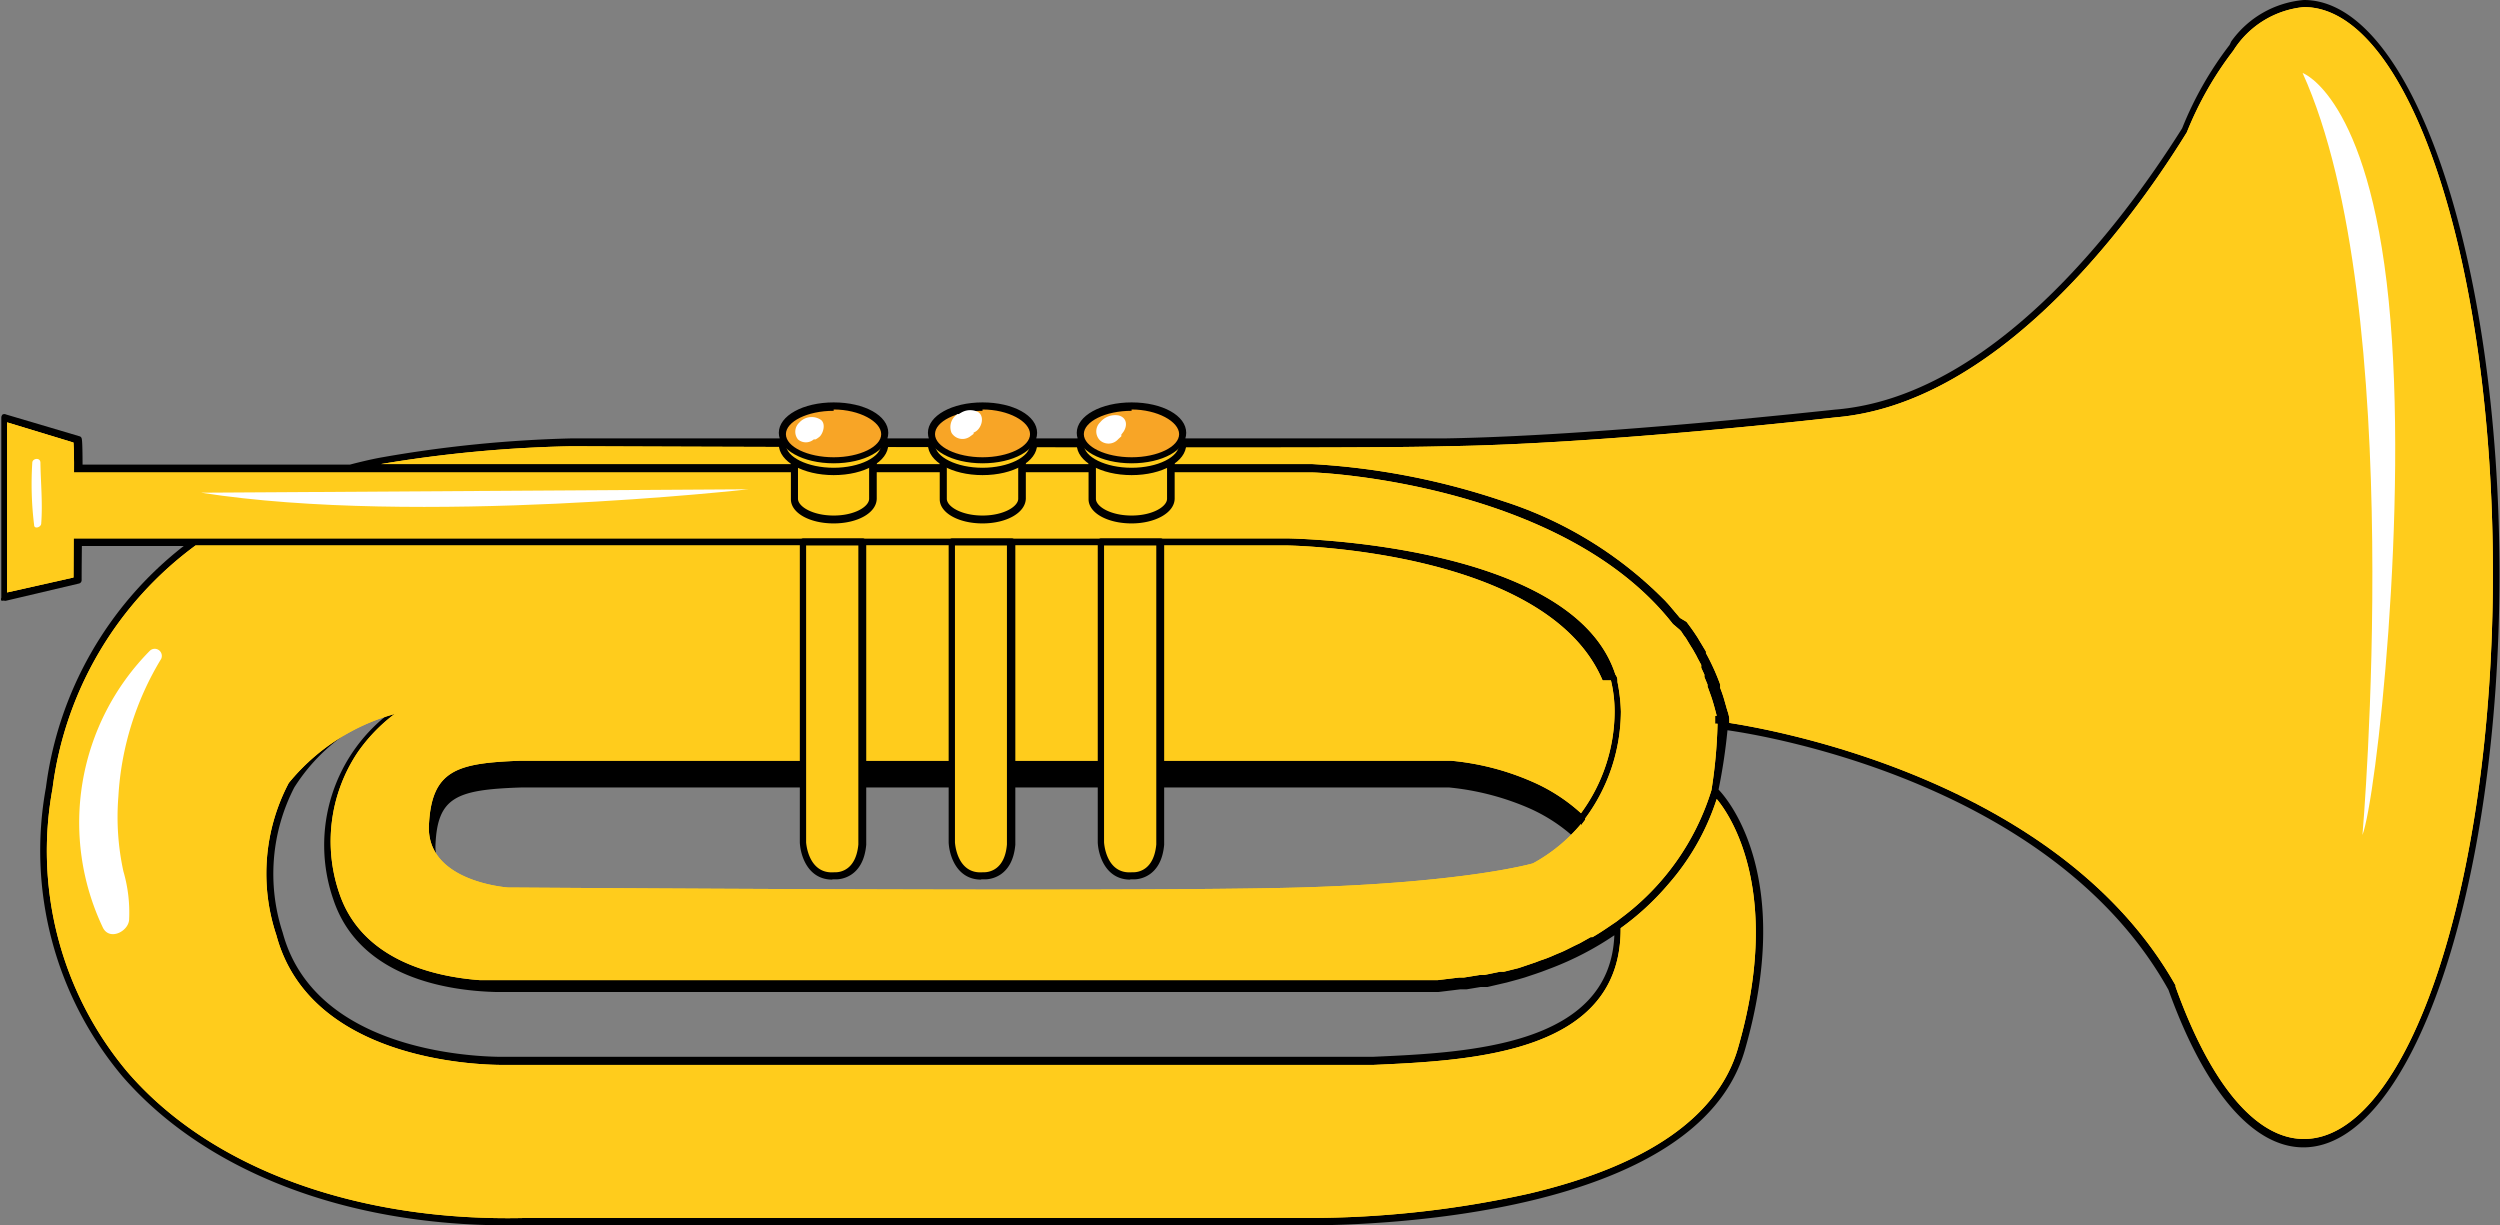 <svg xmlns="http://www.w3.org/2000/svg" width="95.24" height="46.68" viewBox="0 0 95.24 46.68">
  <rect x="0" y="0" width="95.24" height="46.68" fill="#808080" stroke="none"/>
  <defs>
    <style>
      .cls-1 {
        isolation: isolate;
      }

      .cls-2, .cls-3 {
        fill: #ffcc1c;
      }

      .cls-3 {
        mix-blend-mode: multiply;
      }

      .cls-4 {
        fill: #fff;
      }

      .cls-5 {
        fill: #f8a526;
      }
    </style>
  </defs>
  <title>Asset 18music</title>
  <g class="cls-1">
    <g id="Layer_2" data-name="Layer 2">
      <g id="Layer_1-2" data-name="Layer 1">
        <g>
          <path d="M87.77,0A3.79,3.79,0,0,0,85,1.58l0,0-.06.13a13.33,13.33,0,0,0-1.81,3.18c-2.38,3.78-7.27,10.2-13.17,10.71-.09,0-8.91,1-14.84,1.1-1.78,0-5.58,0-11.3,0-9.75,0-21.86,0-22,0a48.32,48.32,0,0,0-7.31.73s-.46.08-1.18.27H2.48v3.1H7A13.9,13.9,0,0,0,1.75,30,13.37,13.37,0,0,0,4.66,41c3.13,3.61,8.47,5.68,14.66,5.68H49.86c2.45,0,14.78-.33,16.61-6.67,1.88-6.5-.57-9.48-1-9.93a21.7,21.7,0,0,0,.34-2.26c1.37.19,12.41,2,16.8,9.89h0c1.38,3.84,3.21,6,5.14,6,4.12,0,7.47-9.8,7.47-21.84S91.89,0,87.77,0ZM19.85,30H55.21a10.11,10.11,0,0,1,3,.77A6.4,6.4,0,0,1,60,31.93a6,6,0,0,1-1.76,1.44,40.68,40.68,0,0,1-8.79.9c-6.3.19-29.93,0-30.16,0,0,0-2.78-.28-2.7-2.09S17.38,30.08,19.85,30ZM52.3,40.26l-.61,0H19.3c-.07,0-7.2.21-8.53-4.73A7.19,7.19,0,0,1,11.21,30,7.08,7.08,0,0,1,15,27.05a6.32,6.32,0,0,0-2.3,7.22c1,3,4.42,3.47,6.15,3.52h.32c.4,0,.64,0,.64,0h35l.82-.1.24,0,.54-.09.26,0,.47-.11.26-.06.44-.12.24-.07.42-.14.23-.08.37-.14a11.7,11.7,0,0,0,2.4-1.25C61.33,39.86,55.91,40.1,52.3,40.26Z"/>
          <path d="M.13,22.88a.13.13,0,0,1-.08,0,.13.13,0,0,1,0-.11V15.91a.17.17,0,0,1,.05-.12.15.15,0,0,1,.13,0l2.8.83a.11.11,0,0,1,.08.08c.08.18,0,3.84,0,5.4a.13.13,0,0,1-.1.13l-2.8.66Z"/>
          <path class="cls-2" d="M.27,16.09v6.48L2.8,22c0-1.89.05-4.64,0-5.14Z"/>
          <path class="cls-3" d="M.27,16.09v6.48L2.8,22c0-1.89.05-4.64,0-5.14Z"/>
          <path class="cls-2" d="M66.21,39.93c-.75,2.6-3.43,4.47-7.95,5.54a38.77,38.77,0,0,1-8.4.93H20c-6.4.15-12-1.89-15.16-5.58A13.09,13.09,0,0,1,2,30.05a13.62,13.62,0,0,1,5.45-9.27H49c.11,0,10.54.15,12.22,5.6l-.12,0-.28,0-.23,0-.28,0-.24,0-.27,0-.24,0-.27,0-.23,0-.28,0-.22,0-.27,0-.22,0-.28,0-.2,0h-.27l-.21,0-.25,0h-.2l-.24,0H18.56a7,7,0,0,0-2.5.61h0A7.92,7.92,0,0,0,11,29.83a7.4,7.4,0,0,0-.47,5.8c1.27,4.73,7.56,4.94,8.63,4.94H51.7l.61,0c3.77-.17,9.46-.43,9.43-5.21a10.18,10.18,0,0,0,1.83-1.69,9.2,9.2,0,0,0,1.83-3.23C66,31.15,67.89,34.12,66.21,39.93Z"/>
          <path class="cls-2" d="M65.2,30.1h0A9.59,9.59,0,0,1,61.72,35v0a2.48,2.48,0,0,1-.26.19v0c-.25.17-.51.35-.79.51l-.07,0-.41.23-.21.1-.3.15a3.49,3.49,0,0,1-.34.15l-.23.1a4.29,4.29,0,0,1-.43.16l-.18.07-.5.17-.15.05-.56.14-.15,0-.58.12-.17,0-.62.1-.18,0-.83.1h-35s-.24,0-.62,0-.53,0-.85,0c-1.76-.13-4.5-.76-5.36-3.3a6.1,6.1,0,0,1,.69-5.37,6.4,6.4,0,0,1,5-2.75h36.6l.29,0h.09l.3,0h.09l.33,0h.12l.31,0h.15l.31,0h.15l.32,0h.16l.32,0h.17l.32,0h.18l.33,0h.17l.34,0h.17l.33,0,.19,0,.32,0,.2,0,.31,0,.18,0a5.1,5.1,0,0,1,.14,1.19,6.58,6.58,0,0,1-1.28,3.87,6.76,6.76,0,0,0-1.88-1.21,9.94,9.94,0,0,0-3.08-.79H19.84c-2.41.09-3.4.33-3.5,2.46s2.92,2.36,3,2.37c.24,0,23.87.18,30.18,0s8.85-.91,8.88-.92h0a6.35,6.35,0,0,0,1.83-1.5l0,.06c.05-.08.11-.15.16-.22l0-.05a6.91,6.91,0,0,0,1.36-4.07,6.73,6.73,0,0,0-.13-1.13h0c0-.09,0-.18-.08-.28h0C59.92,20.66,49.14,20.51,49,20.51H2.76V18H50c.45,0,9.6.49,13.73,5.77l0,0L64,24l.06.07a1.88,1.88,0,0,0,.16.23l.06.1.14.23.07.11.13.23.06.12.13.24,0,.11.12.26,0,.09.12.29s0,0,0,.07l.12.33v0c.09.25.16.52.23.79l-.06,0c0,.1,0,.2,0,.3l.09,0a.43.43,0,0,1,0,.05A18.84,18.84,0,0,1,65.2,30.1Z"/>
          <path class="cls-2" d="M87.77,43.39c-1.81,0-3.55-2.06-4.89-5.8l0-.05h0c-4.51-8-15.84-9.82-17-10a.43.43,0,0,0,0-.05l0-.07h0c0-.16-.07-.32-.11-.47l-.06-.21a4.88,4.88,0,0,0-.18-.54.5.5,0,0,0,0-.13,8.61,8.61,0,0,0-.54-1.19l0-.06-.33-.55-.06-.09c-.11-.17-.23-.33-.35-.49L64,23.54l-.33-.39c-.07-.09-.15-.17-.22-.25l-.11-.11a15.13,15.13,0,0,0-6.08-3.7A27.4,27.4,0,0,0,50,17.68H14.51A49.48,49.48,0,0,1,21.76,17c.12,0,12.23.05,22,.05,5.72,0,9.52,0,11.3-.05,6-.08,14.78-1.09,14.87-1.1,6-.51,11-7,13.38-10.86a13.09,13.09,0,0,1,1.77-3.11l0,0A3.58,3.58,0,0,1,87.77.27c4,0,7.2,9.67,7.2,21.56S91.74,43.39,87.77,43.39Z"/>
          <path class="cls-3" d="M66.21,39.93c-.75,2.6-3.43,4.47-7.95,5.54a38.77,38.77,0,0,1-8.4.93H20c-6.4.15-12-1.89-15.16-5.58A13.09,13.09,0,0,1,2,30.05a13.62,13.62,0,0,1,5.45-9.27H49c.11,0,10.54.15,12.22,5.6l-.12,0-.28,0-.23,0-.28,0-.24,0-.27,0-.24,0-.27,0-.23,0-.28,0-.22,0-.27,0-.22,0-.28,0-.2,0h-.27l-.21,0-.25,0h-.2l-.24,0H18.56a7,7,0,0,0-2.5.61h0A7.92,7.92,0,0,0,11,29.83a7.4,7.4,0,0,0-.47,5.8c1.27,4.73,7.56,4.94,8.63,4.94H51.7l.61,0c3.77-.17,9.46-.43,9.43-5.21a10.18,10.18,0,0,0,1.83-1.69,9.2,9.2,0,0,0,1.83-3.23C66,31.15,67.89,34.12,66.21,39.93Z"/>
          <path class="cls-3" d="M65.2,30.1h0A9.59,9.59,0,0,1,61.72,35v0a2.48,2.48,0,0,1-.26.19v0c-.25.17-.51.35-.79.51l-.07,0-.41.23-.21.1-.3.15a3.49,3.49,0,0,1-.34.15l-.23.1a4.29,4.29,0,0,1-.43.16l-.18.07-.5.17-.15.05-.56.14-.15,0-.58.12-.17,0-.62.1-.18,0-.83.1h-35s-.24,0-.62,0-.53,0-.85,0c-1.76-.13-4.5-.76-5.36-3.3a6.1,6.1,0,0,1,.69-5.37,6.4,6.4,0,0,1,5-2.75h36.6l.29,0h.09l.3,0h.09l.33,0h.12l.31,0h.15l.31,0h.15l.32,0h.16l.32,0h.17l.32,0h.18l.33,0h.17l.34,0h.17l.33,0,.19,0,.32,0,.2,0,.31,0,.18,0a5.1,5.1,0,0,1,.14,1.19,6.58,6.58,0,0,1-1.28,3.87,6.76,6.76,0,0,0-1.88-1.21,9.94,9.94,0,0,0-3.08-.79H19.84c-2.41.09-3.4.33-3.5,2.46s2.92,2.36,3,2.37c.24,0,23.87.18,30.18,0s8.85-.91,8.88-.92h0a6.35,6.35,0,0,0,1.83-1.5l0,.06c.05-.08.11-.15.16-.22l0-.05a6.91,6.91,0,0,0,1.36-4.07,6.73,6.73,0,0,0-.13-1.13h0c0-.09,0-.18-.08-.28h0C59.92,20.66,49.14,20.51,49,20.51H2.76V18H50c.45,0,9.6.49,13.73,5.77l0,0L64,24l.06.07a1.88,1.88,0,0,0,.16.23l.06.1.14.23.07.11.13.23.06.12.13.24,0,.11.12.26,0,.09.12.29s0,0,0,.07l.12.33v0c.09.25.16.52.23.79l-.06,0c0,.1,0,.2,0,.3l.09,0a.43.43,0,0,1,0,.05A18.84,18.84,0,0,1,65.2,30.1Z"/>
          <path class="cls-3" d="M87.77,43.39c-1.81,0-3.55-2.06-4.89-5.8l0-.05h0c-4.51-8-15.84-9.82-17-10a.43.43,0,0,0,0-.05l0-.07h0c0-.16-.07-.32-.11-.47l-.06-.21a4.88,4.88,0,0,0-.18-.54.5.5,0,0,0,0-.13,8.61,8.61,0,0,0-.54-1.19l0-.06-.33-.55-.06-.09c-.11-.17-.23-.33-.35-.49L64,23.54l-.33-.39c-.07-.09-.15-.17-.22-.25l-.11-.11a15.13,15.13,0,0,0-6.08-3.7A27.4,27.4,0,0,0,50,17.68H14.51A49.48,49.48,0,0,1,21.76,17c.12,0,12.23.05,22,.05,5.72,0,9.52,0,11.3-.05,6-.08,14.78-1.09,14.87-1.1,6-.51,11-7,13.38-10.86a13.09,13.09,0,0,1,1.77-3.11l0,0A3.58,3.58,0,0,1,87.77.27c4,0,7.2,9.67,7.2,21.56S91.74,43.39,87.77,43.39Z"/>
          <polygon class="cls-2" points="29.4 18.64 2.26 18.64 2.26 17.27 0.99 16.98 0.99 22.13 2.26 21.58 2.26 19.94 29.4 19.94 29.4 18.64"/>
          <path class="cls-2" d="M8.27,21.83a8.3,8.3,0,0,1,1.41,0H29c-1.73.26-3.42.37-5.17.48-2.2.14-4.41.24-6.61.36-4.93.26-10.36,3-10.67,8.46A16.92,16.92,0,0,0,9.88,42.18,7.48,7.48,0,0,0,13,44.49S2.75,40.64,2.53,33.6,5.76,22.29,8.27,21.83Z"/>
          <path class="cls-3" d="M27.21,45.72H49.09s15.65.22,16.48-7c0,0,.68-3.52-.69-5.14,0,0,.86,9-9.84,10.27l-28.1,1.85Z"/>
          <path class="cls-3" d="M17.91,37H53.4s12.16-.79,11-10.31c0,0,.21,9.15-14.36,9.22Z"/>
          <path class="cls-2" d="M16.75,27s-3.56,1.08-3.35,5.65c0,0,2.12-5.42,11-6A29.24,29.24,0,0,0,16.75,27Z"/>
          <path class="cls-2" d="M60,18l.36,0c2.16.18,13.41.82,17.69-4.71,4.74-6.12,7.29-9.73,7.29-9.73s2.1-3.34,4.38-.14S93.23,28,89,36s-4-8.47-13.86-9c0,0,7.84-3,7-8.62S73.27,20.83,60,18Z"/>
          <path class="cls-2" d="M46.76,19.05s13,.28,15.73,5.68C62.49,24.73,61.6,17.89,46.76,19.05Z"/>
          <path class="cls-4" d="M1.54,17.63c0-.22-.31-.17-.31,0A12.72,12.72,0,0,0,1.3,20c0,.17.26.09.27-.05C1.63,19.16,1.55,18.38,1.54,17.63Z"/>
          <path class="cls-4" d="M6.14,25.1a.27.27,0,0,0-.43-.31A9.31,9.31,0,0,0,3.92,35.34c.26.52,1,.13,1-.33a5.61,5.61,0,0,0-.22-1.82,9.74,9.74,0,0,1-.19-2.85A11.33,11.33,0,0,1,6.14,25.1Z"/>
          <path class="cls-4" d="M87.72,2.78s2.5.89,3.28,8.68-.48,19-1,20.35C90,31.81,91.75,11.67,87.72,2.78Z"/>
          <path class="cls-4" d="M7.66,18.77l20.85-.13S15.93,20.06,7.66,18.77Z"/>
          <path class="cls-3" d="M24.36,28.76H52.78s5.66-.5,6,.84,2.19-2.09-1.57-3-29.2,0-29.2,0S24.86,26.64,24.36,28.76Z"/>
          <g>
            <g>
              <g>
                <g>
                  <path class="cls-2" d="M30.61,20.65V32.09s.05,1.36,1.21,1.27c0,0,.93.09,1-1.18V20.65Z"/>
                  <path class="cls-3" d="M30.61,20.65V32.09s.05,1.36,1.21,1.27c0,0,.93.09,1-1.18V20.65Z"/>
                  <path class="cls-2" d="M30.93,20.65v10.8s0,1.29.55,1.21c0,0,.42.08.47-1.12V20.65Z"/>
                  <path d="M31.71,33.51c-.94,0-1.22-.93-1.24-1.42V20.65a.14.14,0,0,1,.14-.14h2.25a.14.14,0,0,1,.14.14V32.18c-.11,1.26-1,1.32-1.14,1.32h-.15Zm-1-12.73V32.09s.07,1.22,1.07,1.14h.05c.18,0,.78-.08.87-1.06V20.78Z"/>
                </g>
                <g>
                  <path class="cls-2" d="M30.26,17v2c0,.43.67.78,1.5.78s1.49-.35,1.49-.78V17Z"/>
                  <path d="M31.76,19.94c-.92,0-1.63-.4-1.63-.92V17a.13.13,0,0,1,.13-.13h3a.13.13,0,0,1,.14.13v2C33.39,19.54,32.67,19.94,31.76,19.94ZM30.4,17.12V19c0,.3.56.64,1.36.64s1.35-.34,1.35-.64v-1.9Z"/>
                </g>
                <g>
                  <g>
                    <path class="cls-2" d="M33.71,16.93c0,.57-.88,1-1.95,1s-2-.46-2-1,.87-1,2-1S33.71,16.37,33.71,16.93Z"/>
                    <path d="M31.76,18.1c-1.17,0-2.09-.52-2.09-1.17s.92-1.16,2.09-1.16,2.08.51,2.08,1.16S32.93,18.1,31.76,18.1Zm0-2.06c-1,0-1.82.41-1.82.89s.83.89,1.82.89,1.81-.41,1.81-.89S32.74,16,31.76,16Z"/>
                  </g>
                  <g>
                    <path class="cls-5" d="M33.71,16.49c0,.56-.88,1-1.95,1s-2-.46-2-1,.87-1,2-1S33.71,15.92,33.71,16.49Z"/>
                    <path d="M31.76,17.65c-1.17,0-2.09-.51-2.09-1.16s.92-1.16,2.09-1.16,2.08.5,2.08,1.16S32.93,17.65,31.76,17.65Zm0-2c-1,0-1.82.41-1.82.89s.83.88,1.82.88,1.81-.4,1.81-.88S32.74,15.6,31.76,15.6Z"/>
                  </g>
                </g>
              </g>
              <g>
                <g>
                  <path class="cls-2" d="M36.28,20.65V32.09s0,1.36,1.21,1.27c0,0,.94.09,1-1.18V20.65Z"/>
                  <path class="cls-3" d="M36.28,20.65V32.09s0,1.36,1.21,1.27c0,0,.94.09,1-1.18V20.65Z"/>
                  <path class="cls-2" d="M36.6,20.65v10.8s0,1.29.55,1.21c0,0,.43.08.48-1.12V20.65Z"/>
                  <path d="M37.38,33.51c-.94,0-1.22-.93-1.24-1.42V20.65a.14.14,0,0,1,.14-.14h2.26a.14.14,0,0,1,.14.14V32.18c-.11,1.26-1,1.32-1.15,1.32h-.15Zm-1-12.73V32.09s.06,1.22,1.06,1.14h.05c.18,0,.79-.08.87-1.06V20.78Z"/>
                </g>
                <g>
                  <path class="cls-2" d="M35.94,17v2c0,.43.67.78,1.49.78s1.49-.35,1.49-.78V17Z"/>
                  <path d="M37.43,19.94c-.91,0-1.63-.4-1.63-.92V17a.13.13,0,0,1,.14-.13h3a.13.13,0,0,1,.14.13v2C39.06,19.54,38.34,19.94,37.43,19.94Zm-1.36-2.82V19c0,.3.56.64,1.36.64s1.36-.34,1.36-.64v-1.9Z"/>
                </g>
                <g>
                  <g>
                    <path class="cls-2" d="M39.38,16.93c0,.57-.87,1-2,1s-2-.46-2-1,.87-1,2-1S39.38,16.37,39.38,16.93Z"/>
                    <path d="M37.43,18.1c-1.17,0-2.08-.52-2.08-1.17s.91-1.16,2.08-1.16,2.08.51,2.08,1.16S38.6,18.1,37.43,18.1Zm0-2.06c-1,0-1.81.41-1.81.89s.83.89,1.81.89,1.81-.41,1.81-.89S38.42,16,37.43,16Z"/>
                  </g>
                  <g>
                    <path class="cls-5" d="M39.38,16.49c0,.56-.87,1-2,1s-2-.46-2-1,.87-1,2-1S39.38,15.92,39.38,16.49Z"/>
                    <path d="M37.43,17.65c-1.17,0-2.08-.51-2.08-1.16s.91-1.16,2.08-1.16,2.08.5,2.08,1.16S38.6,17.65,37.43,17.65Zm0-2c-1,0-1.81.41-1.81.89s.83.88,1.81.88,1.81-.4,1.81-.88S38.42,15.6,37.43,15.6Z"/>
                  </g>
                </g>
              </g>
              <g>
                <g>
                  <path class="cls-2" d="M42,20.65V32.09s.06,1.36,1.22,1.27c0,0,.93.09,1-1.18V20.65Z"/>
                  <path class="cls-3" d="M42,20.65V32.09s.06,1.36,1.22,1.27c0,0,.93.09,1-1.18V20.65Z"/>
                  <path class="cls-2" d="M42.27,20.65v10.8s0,1.29.55,1.21c0,0,.43.08.48-1.12V20.65Z"/>
                  <path d="M43.06,33.51c-.94,0-1.22-.93-1.24-1.42V20.65a.13.13,0,0,1,.13-.14h2.26a.14.14,0,0,1,.14.14V32.18c-.11,1.26-1,1.32-1.14,1.32h-.15Zm-1-12.73V32.09s.06,1.22,1.06,1.14h.06c.18,0,.78-.08.87-1.06V20.78Z"/>
                </g>
                <g>
                  <path class="cls-2" d="M41.61,17v2c0,.43.67.78,1.5.78s1.49-.35,1.49-.78V17Z"/>
                  <path d="M43.11,19.94c-.92,0-1.64-.4-1.64-.92V17a.14.14,0,0,1,.14-.13h3a.14.14,0,0,1,.14.13v2C44.74,19.54,44,19.94,43.11,19.94Zm-1.36-2.82V19c0,.3.56.64,1.36.64s1.35-.34,1.35-.64v-1.9Z"/>
                </g>
                <g>
                  <g>
                    <path class="cls-2" d="M45.05,16.93c0,.57-.87,1-1.94,1s-2-.46-2-1,.87-1,2-1S45.05,16.37,45.05,16.93Z"/>
                    <path d="M43.11,18.1c-1.17,0-2.09-.52-2.09-1.17s.92-1.16,2.09-1.16,2.08.51,2.08,1.16S44.28,18.1,43.11,18.1Zm0-2.06c-1,0-1.82.41-1.82.89s.83.89,1.82.89,1.81-.41,1.81-.89S44.09,16,43.11,16Z"/>
                  </g>
                  <g>
                    <path class="cls-5" d="M45.05,16.49c0,.56-.87,1-1.94,1s-2-.46-2-1,.87-1,2-1S45.05,15.92,45.05,16.49Z"/>
                    <path d="M43.11,17.65c-1.17,0-2.09-.51-2.09-1.16s.92-1.16,2.09-1.16,2.08.5,2.08,1.16S44.28,17.65,43.11,17.65Zm0-2c-1,0-1.82.41-1.82.89s.83.88,1.82.88,1.81-.4,1.81-.88S44.09,15.6,43.11,15.6Z"/>
                  </g>
                </g>
              </g>
            </g>
            <path class="cls-4" d="M31.28,16a.63.63,0,0,0-.83.1.47.47,0,0,0-.05.64.46.46,0,0,0,.6,0l.07,0a.88.88,0,0,0,.17-.12C31.38,16.46,31.45,16.14,31.28,16Z"/>
            <path class="cls-4" d="M37.2,15.67a.67.67,0,0,0-.48,0,.77.77,0,0,0-.18.1c-.14.11-.15.12,0,0a.05.05,0,0,1-.05,0,.58.58,0,0,0-.24.72.49.49,0,0,0,.69.15l.15-.11h0l0-.05s0,0,0,0C37.42,16.36,37.55,15.79,37.2,15.67Z"/>
            <path class="cls-4" d="M42.77,16.49c.18-.23.19-.56-.14-.66a.74.74,0,0,0-.72.26.48.48,0,0,0,0,.69.49.49,0,0,0,.69-.05l.12-.11,0-.05C42.65,16.64,42.89,16.33,42.77,16.49Z"/>
          </g>
        </g>
      </g>
    </g>
  </g>
</svg>
